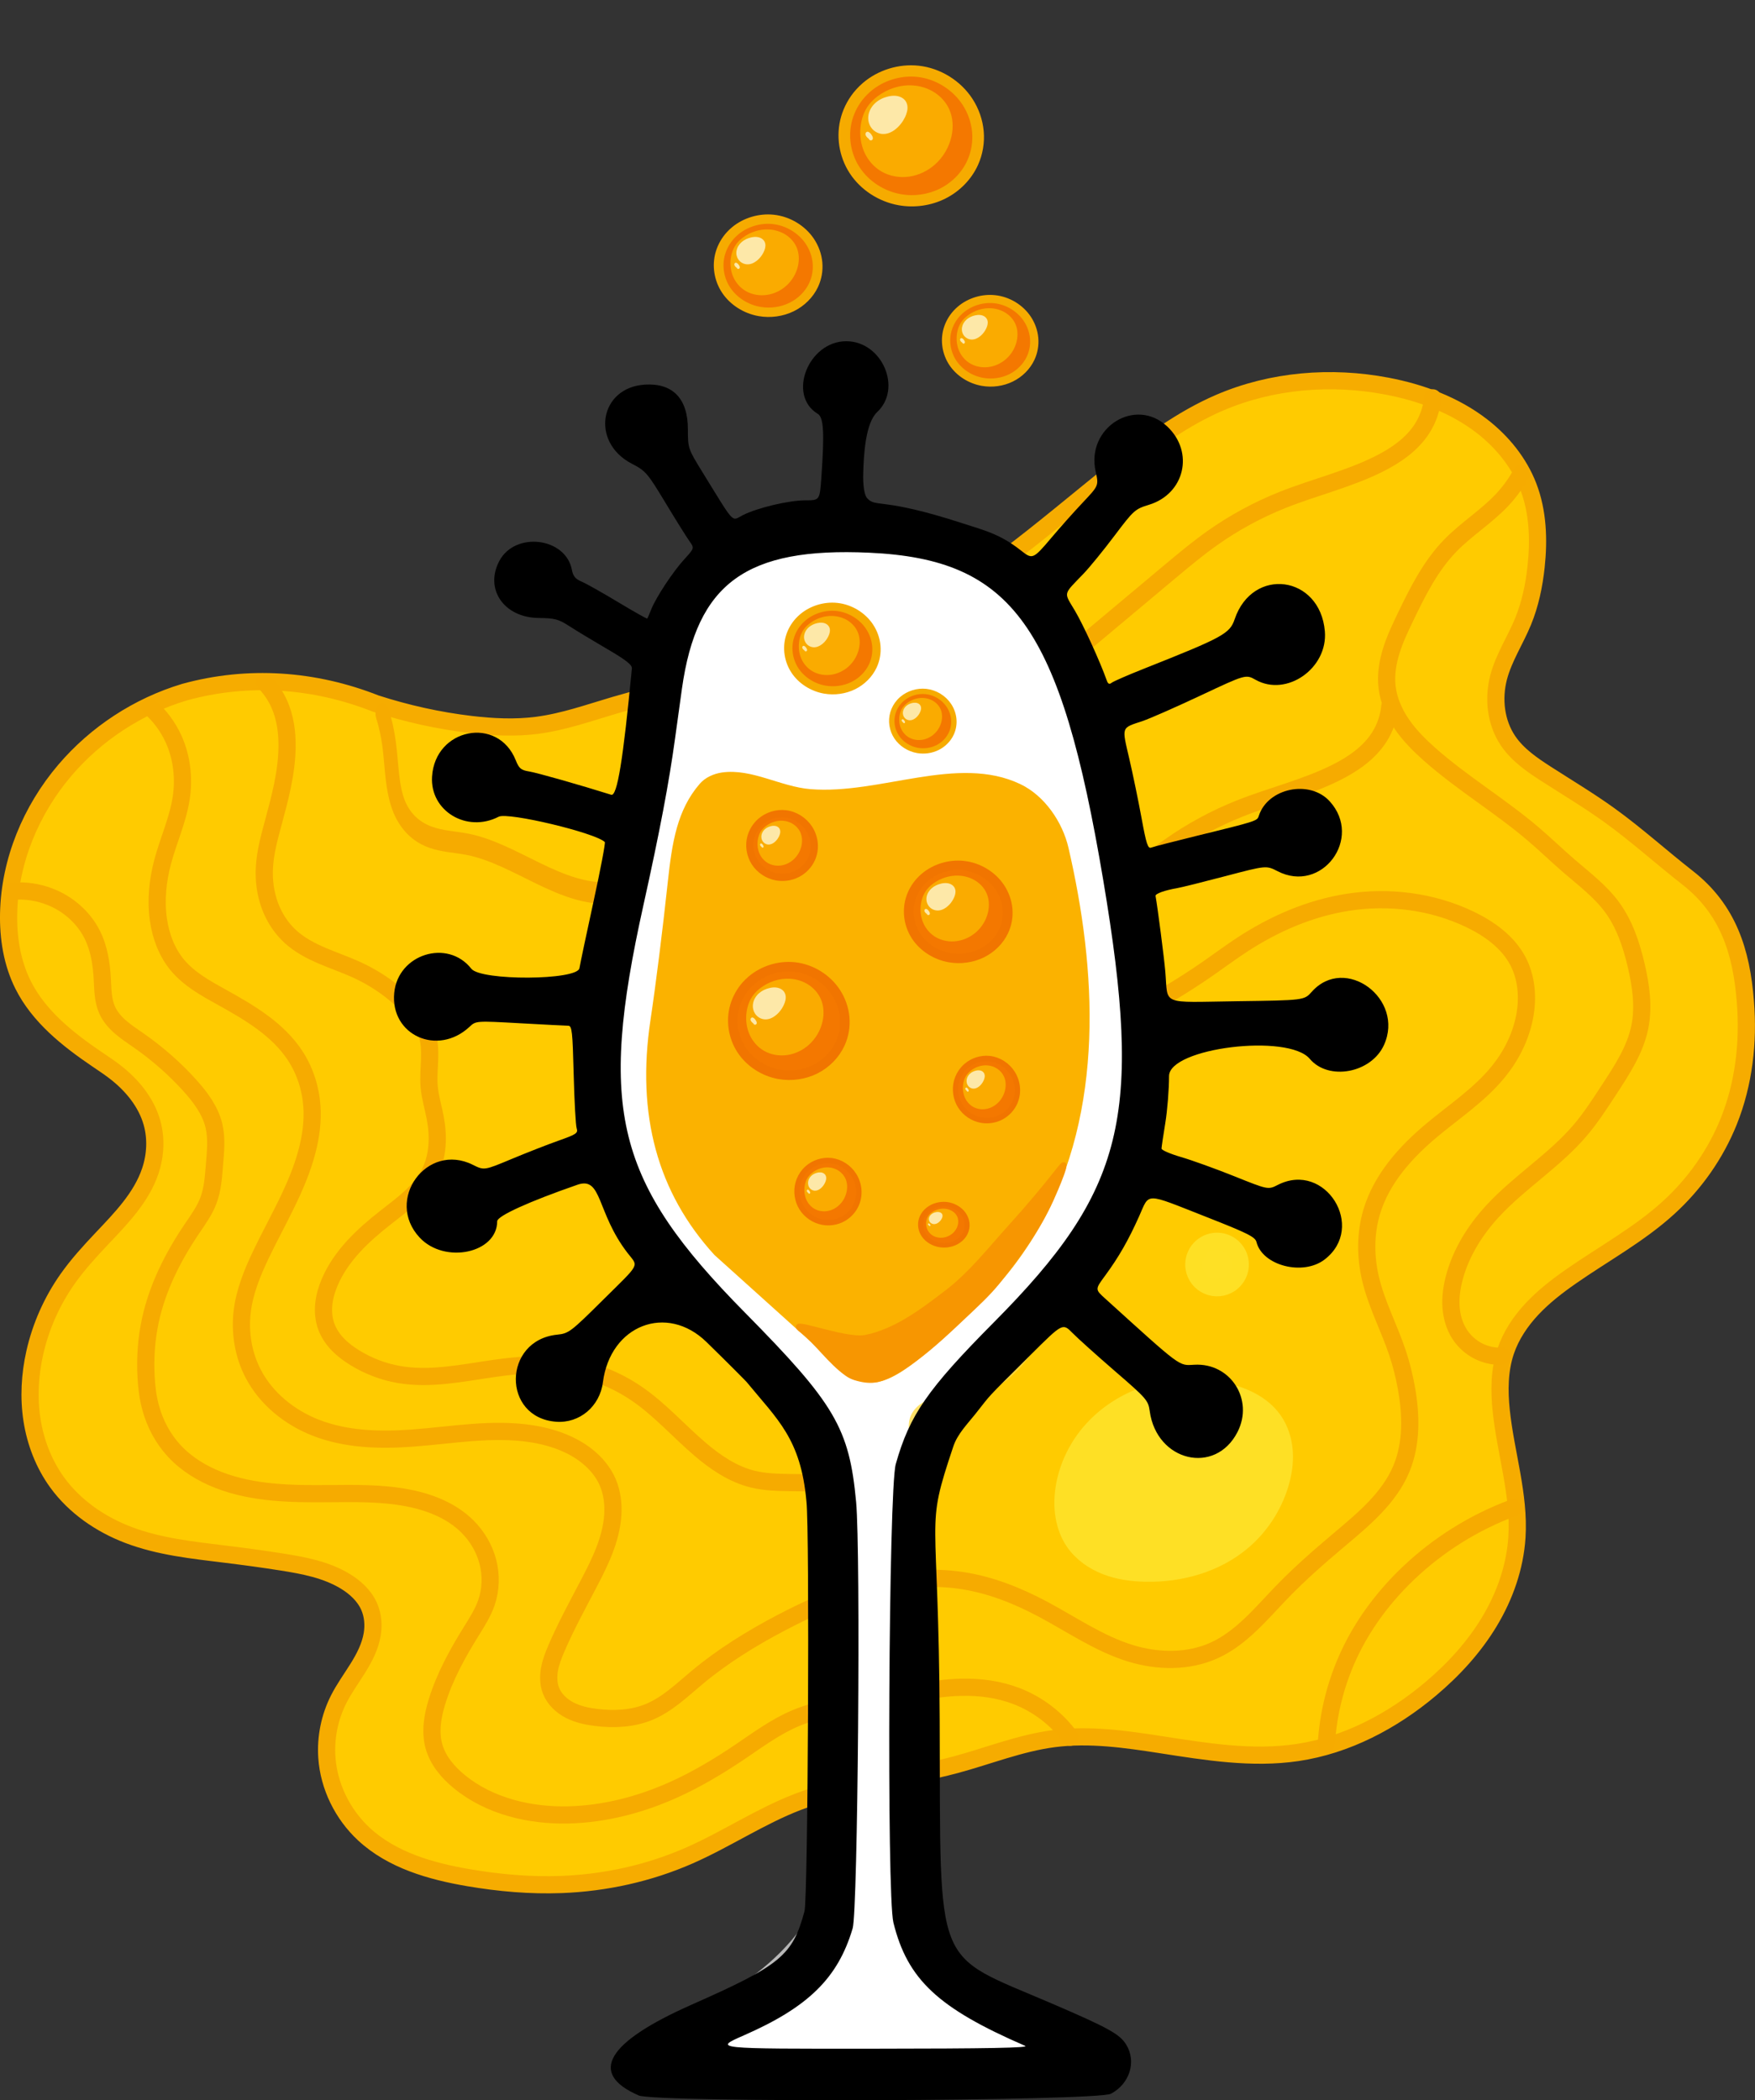 <?xml version="1.0" encoding="UTF-8" standalone="no"?>
<!-- Created with Inkscape (http://www.inkscape.org/) -->

<svg
   width="183.835mm"
   height="219.96mm"
   viewBox="0 0 183.835 219.96"
   version="1.1"
   id="svg1"
   xml:space="preserve"
   xmlns:xlink="http://www.w3.org/1999/xlink"
   xmlns="http://www.w3.org/2000/svg"
   xmlns:svg="http://www.w3.org/2000/svg"><rect x="0" y="0" width="183.835" height="219.96" fill="#333333" stroke="none"/><defs
     id="defs1"><linearGradient
       id="linearGradient1"><stop
         style="stop-color:#ffffff;stop-opacity:1;"
         offset="0"
         id="stop1" /><stop
         style="stop-color:#ffffff;stop-opacity:0;"
         offset="1"
         id="stop2" /></linearGradient><linearGradient
       xlink:href="#linearGradient1"
       id="linearGradient2"
       x1="74.757"
       y1="174.777"
       x2="132.935"
       y2="174.777"
       gradientUnits="userSpaceOnUse" /></defs><g
     id="layer8"
     style="display:inline"
     transform="translate(-66.651,-49.315)"><path
       style="display:inline;fill:#ffcb00;fill-opacity:1;stroke:#f6ac00;stroke-width:1.8;stroke-linecap:round;stroke-linejoin:round;stroke-opacity:1;paint-order:markers fill stroke"
       d="m 85.958,121.812 c -4.836,1.456 -9.235,4.331 -12.512,8.174 -3.55,4.163 -5.772,9.508 -5.891,14.978 -0.056,2.571 0.358,5.188 1.507,7.489 1.658,3.321 4.691,5.725 7.763,7.809 0.615,0.417 1.236,0.827 1.827,1.279 1.796,1.375 3.325,3.208 3.927,5.388 0.453,1.639 0.357,3.411 -0.183,5.023 -0.929,2.776 -3.057,4.952 -5.069,7.078 -1.278,1.351 -2.537,2.727 -3.607,4.247 -1.63,2.316 -2.803,4.954 -3.425,7.717 -0.519,2.306 -0.656,4.708 -0.292,7.043 0.364,2.336 1.236,4.603 2.621,6.519 1.843,2.55 4.547,4.409 7.489,5.525 3.229,1.225 6.709,1.588 10.137,2.009 1.983,0.244 3.963,0.51 5.936,0.822 2.293,0.362 4.635,0.807 6.621,2.009 1.057,0.64 2.013,1.517 2.512,2.649 0.401,0.91 0.484,1.942 0.32,2.923 -0.212,1.267 -0.817,2.434 -1.496,3.525 -0.679,1.091 -1.441,2.133 -2.021,3.279 -0.943,1.866 -1.374,3.987 -1.233,6.073 0.206,3.04 1.648,5.965 3.881,8.037 2.943,2.731 7.002,3.891 10.959,4.566 3.216,0.549 6.485,0.837 9.745,0.712 4.592,-0.176 9.16,-1.181 13.368,-3.028 3.872,-1.7 7.421,-4.097 11.366,-5.618 5.287,-2.039 11.055,-2.422 16.528,-3.892 3.441,-0.924 6.786,-2.283 10.32,-2.74 3.733,-0.482 7.514,0.062 11.233,0.639 4.72,0.732 9.522,1.52 14.247,0.822 5.171,-0.764 9.976,-3.298 13.973,-6.667 2.395,-2.019 4.543,-4.358 6.157,-7.042 1.615,-2.684 2.685,-5.723 2.884,-8.849 0.283,-4.449 -1.181,-8.809 -1.644,-13.243 -0.217,-2.08 -0.207,-4.227 0.457,-6.21 0.561,-1.677 1.572,-3.178 2.782,-4.467 1.21,-1.289 2.618,-2.376 4.068,-3.387 3.426,-2.389 7.143,-4.4 10.229,-7.215 2.737,-2.497 4.924,-5.602 6.302,-9.042 1.58,-3.944 2.08,-8.278 1.735,-12.512 -0.401,-5.283 -1.834,-9.687 -6.028,-12.969 -2.766,-2.159 -5.372,-4.525 -8.22,-6.576 -2.125,-1.53 -4.374,-2.876 -6.576,-4.292 -1.499,-0.964 -3.014,-1.998 -4.018,-3.47 -1.306,-1.914 -1.592,-4.425 -1.005,-6.667 0.54,-2.06 1.747,-3.875 2.557,-5.845 0.752,-1.829 1.158,-3.787 1.37,-5.754 0.304,-2.825 0.2,-5.751 -0.822,-8.402 -0.965,-2.502 -2.72,-4.66 -4.84,-6.302 -2.874,-2.226 -6.384,-3.52 -9.955,-4.201 -5.856,-1.116 -12.058,-0.618 -17.535,1.735 -3.977,1.709 -7.484,4.333 -10.868,7.032 -7.803,6.224 -15.332,13.077 -24.476,17.078 -8.882,3.886 -18.74,4.835 -28.038,7.58 -2.687,0.793 -5.349,1.742 -8.128,2.101 -2.301,0.297 -4.637,0.182 -6.941,-0.091 -3.379,-0.402 -6.717,-1.145 -9.955,-2.192 -6.427,-2.536 -13.352,-3.032 -20.047,-1.187 z"
       id="path4176" /><g
       id="g4185"
       transform="translate(42.105,-1.808)"><path
         style="fill:none;fill-opacity:1;stroke:#f6ab00;stroke-width:1.8;stroke-linecap:round;stroke-linejoin:round;stroke-opacity:1;paint-order:markers fill stroke"
         d="m 40.233,125.154 c 1.071,0.944 1.936,2.12 2.519,3.423 0.853,1.907 1.09,4.069 0.775,6.135 -0.349,2.285 -1.341,4.418 -1.937,6.652 -0.527,1.974 -0.741,4.048 -0.452,6.07 0.247,1.732 0.88,3.437 2.002,4.779 1.234,1.476 2.967,2.426 4.65,3.358 2.897,1.605 5.878,3.359 7.685,6.135 1.025,1.574 1.617,3.421 1.744,5.295 0.107,1.584 -0.112,3.179 -0.517,4.714 -1.01,3.837 -3.135,7.268 -4.843,10.849 -0.892,1.87 -1.682,3.821 -1.937,5.877 -0.279,2.247 0.109,4.583 1.162,6.587 1.363,2.595 3.793,4.549 6.522,5.618 3.172,1.243 6.677,1.344 10.074,1.098 4.201,-0.304 8.433,-1.112 12.593,-0.452 1.479,0.234 2.938,0.657 4.262,1.356 1.579,0.833 2.983,2.103 3.681,3.746 0.455,1.072 0.594,2.261 0.517,3.423 -0.17,2.546 -1.335,4.907 -2.519,7.168 -1.161,2.218 -2.363,4.419 -3.358,6.716 -0.31,0.716 -0.602,1.448 -0.744,2.215 -0.142,0.768 -0.127,1.58 0.163,2.305 0.356,0.889 1.105,1.583 1.957,2.02 0.852,0.437 1.806,0.639 2.757,0.757 1.868,0.23 3.815,0.14 5.554,-0.581 1.918,-0.795 3.442,-2.287 5.037,-3.616 2.67,-2.225 5.644,-4.063 8.718,-5.683 2.935,-1.547 5.986,-2.908 9.192,-3.763 3.206,-0.855 6.579,-1.195 9.859,-0.692 2.948,0.452 5.761,1.571 8.395,2.971 3.05,1.62 5.932,3.639 9.235,4.65 2.864,0.876 6.06,0.926 8.783,-0.323 2.835,-1.301 4.873,-3.826 7.039,-6.07 1.884,-1.952 3.931,-3.741 6.006,-5.489 2.545,-2.144 5.233,-4.358 6.522,-7.427 1.127,-2.682 1.044,-5.728 0.517,-8.589 -0.222,-1.202 -0.518,-2.392 -0.904,-3.552 -0.876,-2.632 -2.21,-5.113 -2.841,-7.814 -0.535,-2.29 -0.542,-4.721 0.129,-6.975 1.022,-3.429 3.521,-6.228 6.264,-8.524 2.403,-2.011 5.073,-3.76 7.039,-6.2 1.33,-1.65 2.307,-3.602 2.712,-5.683 0.385,-1.975 0.232,-4.099 -0.71,-5.877 -1.047,-1.975 -2.96,-3.354 -4.973,-4.327 -3.955,-1.911 -8.511,-2.488 -12.851,-1.808 -3.923,0.615 -7.651,2.224 -10.978,4.391 -1.231,0.802 -2.41,1.68 -3.616,2.519 -1.407,0.979 -2.851,1.905 -4.327,2.777"
         id="path4177" /><path
         style="fill:none;fill-opacity:1;stroke:#f6ab00;stroke-width:1.8;stroke-linecap:round;stroke-linejoin:round;stroke-opacity:1;paint-order:markers fill stroke"
         d="m 52.24,122.563 c 0.645,0.663 1.173,1.439 1.553,2.283 0.639,1.422 0.847,3.007 0.822,4.566 -0.043,2.7 -0.754,5.339 -1.461,7.946 -0.415,1.53 -0.832,3.074 -0.913,4.658 -0.068,1.328 0.106,2.672 0.562,3.921 0.455,1.249 1.195,2.4 2.178,3.294 0.962,0.875 2.133,1.487 3.329,1.998 1.196,0.511 2.43,0.93 3.612,1.472 2.213,1.016 4.232,2.469 5.845,4.292 0.603,0.681 1.156,1.427 1.461,2.283 0.319,0.895 0.35,1.865 0.318,2.815 -0.033,0.949 -0.126,1.901 -0.044,2.847 0.097,1.113 0.433,2.19 0.639,3.288 0.356,1.896 0.303,3.93 -0.548,5.662 -0.493,1.004 -1.235,1.869 -2.055,2.631 -0.82,0.761 -1.722,1.428 -2.603,2.118 -2.37,1.857 -4.661,3.99 -5.845,6.758 -0.314,0.733 -0.545,1.506 -0.627,2.3 -0.082,0.793 -0.011,1.609 0.262,2.358 0.26,0.712 0.697,1.351 1.225,1.895 0.527,0.544 1.143,0.997 1.789,1.392 1.397,0.855 2.953,1.452 4.566,1.735 3.321,0.583 6.708,-0.167 10.046,-0.639 2.542,-0.36 5.132,-0.559 7.672,-0.183 2.578,0.382 5.064,1.361 7.215,2.831 2.442,1.669 4.415,3.927 6.667,5.845 1.613,1.374 3.423,2.597 5.48,3.105 1.279,0.316 2.61,0.345 3.927,0.365 3.805,0.059 7.611,0.059 11.416,0"
         id="path4178" /><path
         style="fill:none;fill-opacity:1;stroke:#f6ab00;stroke-width:1.8;stroke-linecap:round;stroke-linejoin:round;stroke-opacity:1;paint-order:markers fill stroke"
         d="m 163.478,233.801 c 0.204,-3.451 1.111,-6.859 2.649,-9.955 1.478,-2.976 3.531,-5.653 5.936,-7.946 3.14,-2.992 6.894,-5.338 10.959,-6.85"
         id="path4179" /><path
         style="fill:none;fill-opacity:1;stroke:#f6ab00;stroke-width:1.8;stroke-linecap:round;stroke-linejoin:round;stroke-opacity:1;paint-order:markers fill stroke"
         d="m 174.62,92.79 c -0.108,1.132 -0.487,2.237 -1.096,3.196 -1.068,1.683 -2.783,2.855 -4.566,3.744 -3.2,1.596 -6.724,2.421 -10.046,3.744 -2.613,1.041 -5.103,2.392 -7.398,4.018 -1.521,1.078 -2.953,2.275 -4.384,3.47 -3.389,2.833 -6.775,5.669 -10.158,8.508"
         id="path4180" /><path
         style="fill:none;fill-opacity:1;stroke:#f6ab00;stroke-width:1.8;stroke-linecap:round;stroke-linejoin:round;stroke-opacity:1;paint-order:markers fill stroke"
         d="m 181.861,193.167 c -0.862,0.031 -1.731,-0.163 -2.497,-0.559 -0.766,-0.396 -1.428,-0.992 -1.901,-1.712 -0.563,-0.857 -0.854,-1.876 -0.922,-2.898 -0.068,-1.023 0.079,-2.052 0.341,-3.043 0.691,-2.618 2.17,-4.983 4.004,-6.975 2.821,-3.062 6.469,-5.292 9.17,-8.46 1.132,-1.328 2.08,-2.801 3.035,-4.262 1.347,-2.06 2.744,-4.174 3.229,-6.587 0.429,-2.131 0.11,-4.342 -0.387,-6.458 -0.505,-2.147 -1.215,-4.291 -2.519,-6.07 -1.236,-1.687 -2.938,-2.96 -4.521,-4.327 -1.246,-1.076 -2.43,-2.223 -3.681,-3.294 -3.489,-2.985 -7.476,-5.351 -10.914,-8.395 -1.064,-0.942 -2.078,-1.954 -2.886,-3.122 -0.808,-1.169 -1.405,-2.506 -1.57,-3.917 -0.149,-1.278 0.059,-2.578 0.442,-3.807 0.383,-1.229 0.937,-2.396 1.495,-3.555 1.273,-2.643 2.611,-5.317 4.65,-7.427 1.697,-1.756 3.821,-3.06 5.489,-4.843 0.781,-0.836 1.456,-1.771 2.002,-2.777"
         id="path4181" /><path
         style="display:inline;fill:none;fill-opacity:1;stroke:#f6ab00;stroke-width:1.8;stroke-linecap:round;stroke-linejoin:round;stroke-opacity:1;paint-order:markers fill stroke"
         d="m 25.828,144.471 c 2.096,-0.189 4.254,0.417 5.945,1.671 1.028,0.762 1.886,1.759 2.454,2.906 0.7,1.414 0.947,3.01 1.033,4.585 0.061,1.117 0.055,2.275 0.517,3.294 0.318,0.703 0.843,1.295 1.428,1.798 0.585,0.503 1.234,0.924 1.866,1.367 1.954,1.367 3.763,2.943 5.36,4.714 1.104,1.225 2.133,2.594 2.519,4.198 0.319,1.325 0.176,2.71 0.065,4.068 -0.106,1.288 -0.186,2.602 -0.646,3.81 -0.409,1.076 -1.1,2.017 -1.744,2.971 -1.969,2.916 -3.584,6.119 -4.327,9.558 -0.416,1.926 -0.555,3.909 -0.452,5.877 0.056,1.066 0.182,2.132 0.452,3.164 0.45,1.723 1.306,3.346 2.519,4.65 1.272,1.367 2.909,2.36 4.65,3.035 3.582,1.389 7.524,1.453 11.366,1.421 2.829,-0.024 5.683,-0.088 8.46,0.452 2.282,0.444 4.547,1.335 6.2,2.971 1.031,1.021 1.796,2.315 2.159,3.72 0.363,1.405 0.319,2.917 -0.157,4.288 -0.377,1.085 -1.009,2.059 -1.614,3.035 -1.43,2.305 -2.751,4.705 -3.552,7.297 -0.472,1.526 -0.756,3.177 -0.323,4.714 0.416,1.478 1.46,2.708 2.648,3.681 3.164,2.593 7.406,3.594 11.495,3.487 3.74,-0.098 7.432,-1.059 10.849,-2.583 2.468,-1.101 4.799,-2.492 7.039,-4.004 1.901,-1.283 3.761,-2.666 5.877,-3.552 2.651,-1.11 5.563,-1.381 8.395,-1.873 2.985,-0.518 5.947,-1.295 8.976,-1.356 1.93,-0.039 3.878,0.22 5.683,0.904 2.258,0.855 4.258,2.378 5.683,4.327"
         id="path4182" /><path
         style="display:inline;fill:none;fill-opacity:1;stroke:#f6ab00;stroke-width:2.266;stroke-linecap:round;stroke-linejoin:round;stroke-opacity:1;paint-order:markers fill stroke"
         d="m 174.62,92.79 c -0.493,1.016 -0.862,2.092 -1.096,3.196 -0.241,1.134 -0.339,2.294 -0.542,3.436 -0.203,1.142 -0.521,2.285 -1.154,3.257 -0.559,0.859 -1.35,1.555 -2.234,2.074 -0.884,0.518 -1.862,0.864 -2.86,1.099 -1.996,0.469 -4.065,0.5 -6.1,0.756 -4.037,0.509 -7.9,1.903 -11.785,3.111 -3.886,1.208 -7.909,2.247 -11.971,2.013 -0.504,-0.029 -1.011,-0.078 -1.514,-0.031 -1.114,0.104 -2.173,0.702 -2.838,1.601 -0.665,0.9 -0.926,2.087 -0.699,3.183 0.227,1.096 0.938,2.082 1.905,2.643 0.968,0.562 2.177,0.69 3.241,0.343"
         id="path4180-7"
         transform="matrix(-0.636,0,0,0.991,175.662,33.897)" /><path
         style="display:inline;fill:none;fill-opacity:1;stroke:#f6ab00;stroke-width:1.8;stroke-linecap:round;stroke-linejoin:round;stroke-opacity:1;paint-order:markers fill stroke"
         d="m 174.62,92.79 c -0.108,1.132 -0.487,2.237 -1.096,3.196 -1.068,1.683 -2.783,2.855 -4.566,3.744 -3.2,1.596 -6.724,2.421 -10.046,3.744 -2.613,1.041 -5.103,2.392 -7.398,4.018 -1.521,1.078 -2.953,2.275 -4.384,3.47 -3.389,2.833 -6.775,5.669 -10.158,8.508"
         id="path4180-4"
         transform="translate(-4.49,32.32)" /></g><g
       id="g4186"
       style="display:inline"
       transform="translate(42.105,-1.808)"><path
         style="display:inline;fill:#fee025;fill-opacity:1;stroke:#fee025;stroke-width:1.8;stroke-linecap:round;stroke-linejoin:round;stroke-opacity:1;paint-order:markers fill stroke"
         d="m 136.003,207.04 c 0.322,-2.131 1.265,-4.158 2.648,-5.812 1.657,-1.983 3.935,-3.422 6.411,-4.16 2.477,-0.739 5.143,-0.786 7.667,-0.231 1.008,0.222 2.001,0.54 2.908,1.031 0.908,0.491 1.73,1.16 2.322,2.005 0.675,0.963 1.03,2.13 1.108,3.303 0.078,1.173 -0.114,2.354 -0.462,3.477 -0.713,2.301 -2.095,4.391 -3.939,5.941 -2.764,2.323 -6.465,3.36 -10.074,3.294 -1.428,-0.026 -2.867,-0.219 -4.199,-0.736 -1.331,-0.517 -2.554,-1.376 -3.357,-2.557 -1.084,-1.594 -1.321,-3.648 -1.033,-5.554 z"
         id="path4183" /><path
         style="display:inline;fill:#fee025;fill-opacity:1;stroke:#fee024;stroke-width:1.8;stroke-linecap:round;stroke-linejoin:round;stroke-opacity:1;paint-order:markers fill stroke"
         d="m 158.186,174.944 c -0.647,0.081 -1.256,0.436 -1.647,0.958 -0.391,0.523 -0.558,1.207 -0.452,1.851 0.066,0.402 0.235,0.787 0.486,1.108 0.251,0.321 0.585,0.577 0.959,0.737 0.375,0.16 0.79,0.224 1.196,0.184 0.406,-0.04 0.8,-0.184 1.137,-0.414 0.446,-0.306 0.785,-0.764 0.947,-1.28 0.162,-0.516 0.145,-1.086 -0.047,-1.592 -0.192,-0.506 -0.558,-0.943 -1.021,-1.222 -0.463,-0.279 -1.022,-0.397 -1.558,-0.329 z"
         id="path4185"
         transform="translate(-6.458,6.2)" /></g></g><path
     style="display:inline;opacity:1;fill:#ffffff;fill-opacity:1;stroke:url(#linearGradient2);stroke-width:1;stroke-linecap:round;stroke-linejoin:round;stroke-dasharray:none;paint-order:markers fill stroke"
     d="m 95.712,93.703 c -2.519,-0.045 -5.042,0.668 -7.184,1.993 -2.143,1.326 -3.901,3.256 -5.054,5.496 -2.031,3.944 -2.128,8.553 -2.557,12.969 -0.807,8.302 -2.928,16.416 -4.201,24.659 -0.728,4.712 -1.179,9.498 -0.775,14.248 0.404,4.751 1.696,9.487 4.246,13.515 2.202,3.478 5.255,6.317 8.22,9.172 2.965,2.855 5.922,5.825 7.853,9.459 1.534,2.886 2.367,6.095 2.923,9.316 0.65,3.767 0.938,7.585 1.406,11.378 0.709,5.748 1.835,11.463 1.966,17.253 0.131,5.79 -0.811,11.781 -3.92,16.667 -0.885,1.391 -1.935,2.675 -3.105,3.836 -1.542,1.529 -3.29,2.84 -5.114,4.018 -0.667,0.431 -1.345,0.844 -2.009,1.279 -0.799,0.523 -1.589,1.086 -2.192,1.827 -0.311,0.383 -0.571,0.812 -0.731,1.279 -0.169,0.493 -0.225,1.028 -0.137,1.542 0.088,0.514 0.323,1.006 0.685,1.38 0.359,0.371 0.833,0.62 1.332,0.748 0.5,0.129 1.024,0.141 1.537,0.081 1.025,-0.12 1.992,-0.519 2.976,-0.829 5.553,-1.753 11.538,-0.679 17.352,-0.365 4.015,0.217 8.046,0.062 12.055,0.365 1.029,0.078 2.085,0.183 3.078,-0.101 0.496,-0.142 0.97,-0.384 1.342,-0.742 0.372,-0.358 0.637,-0.836 0.695,-1.349 0.061,-0.548 -0.118,-1.109 -0.439,-1.556 -0.322,-0.448 -0.778,-0.788 -1.275,-1.026 -0.995,-0.476 -2.125,-0.55 -3.217,-0.705 -4.013,-0.568 -7.958,-2.436 -10.411,-5.662 -1.228,-1.615 -2.049,-3.515 -2.557,-5.48 -0.95,-3.67 -0.829,-7.529 -0.503,-11.306 0.326,-3.777 0.85,-7.556 0.686,-11.343 -0.231,-5.32 -1.817,-10.593 -1.279,-15.891 0.12,-1.179 0.346,-2.35 0.731,-3.47 0.269,-0.782 0.614,-1.536 0.881,-2.318 0.267,-0.782 0.456,-1.606 0.398,-2.431 -0.053,-0.743 -0.303,-1.456 -0.484,-2.179 -0.181,-0.723 -0.291,-1.495 -0.064,-2.205 0.191,-0.598 0.613,-1.107 1.126,-1.469 0.513,-0.363 1.112,-0.588 1.724,-0.731 1.223,-0.285 2.503,-0.252 3.726,-0.54 2.312,-0.544 4.232,-2.2 5.619,-4.127 1.388,-1.927 2.321,-4.135 3.331,-6.285 2.501,-5.327 5.564,-10.494 6.758,-16.256 1.442,-6.96 0.036,-14.144 -0.913,-21.188 -0.957,-7.101 -1.456,-14.312 -3.47,-21.188 -1.697,-5.793 -4.482,-11.301 -8.402,-15.891 -1.445,-1.692 -3.086,-3.288 -5.114,-4.201 -1.909,-0.859 -4.048,-1.06 -6.142,-1.072 -2.094,-0.012 -4.192,0.153 -6.279,-0.024 -1.709,-0.144 -3.399,-0.517 -5.114,-0.548 z"
     id="path3"
     transform="translate(-13.548,-38.723)" /><g
     id="layer2"
     style="display:inline"
     transform="translate(-11.904,-37.718)"><path
       d="m 86.748,169.163 c -5.972,-6.53 -8.198,-14.692 -6.709,-24.6 0.562,-3.741 1.264,-9.341 1.821,-14.515 0.442,-4.107 0.972,-7.511 3.354,-10.254 0.563,-0.649 1.463,-1.051 2.328,-1.172 3.108,-0.435 6.118,1.491 9.248,1.746 7.306,0.595 15.409,-3.661 21.99,-0.527 2.551,1.215 4.422,3.977 5.045,6.667 0.734,3.172 1.34,6.469 1.731,9.817 1.574,13.482 -0.333,27.811 -11.362,38.312 -8.285,7.888 -10.3,8.947 -13.493,7.09 z"
       style="display:inline;fill:#fbb200;fill-opacity:1;stroke-width:1"
       id="path1-6" /></g><g
     id="g21"
     style="display:inline;stroke-width:1.06"
     transform="translate(-11.572,27.749)"><g
       id="g14-47"
       style="display:inline;stroke-width:1.247;stroke-dasharray:none"
       transform="matrix(0.442,0,0,0.456,68.204,80.055)"><path
         style="display:inline;fill:#f47800;fill-opacity:1;stroke:#f17500;stroke-width:1.247;stroke-linecap:round;stroke-linejoin:round;stroke-dasharray:none;stroke-opacity:1;paint-order:markers fill stroke"
         d="m 100.088,9.148 c -0.705,0.793 -1.226,1.739 -1.514,2.748 -0.546,1.912 -0.218,4.042 0.874,5.72 1.092,1.678 2.93,2.88 4.941,3.24 1.599,0.286 3.294,0.047 4.737,-0.68 1.443,-0.727 2.621,-1.939 3.274,-3.382 0.483,-1.068 0.68,-2.255 0.578,-3.417 -0.101,-1.162 -0.499,-2.298 -1.138,-3.286 -1.183,-1.829 -3.232,-3.124 -5.444,-3.362 -2.013,-0.217 -4.102,0.444 -5.619,1.745 -0.245,0.21 -0.475,0.436 -0.69,0.676 z"
         id="path12-0" /><path
         style="display:inline;fill:#faab00;fill-opacity:1;stroke:none;stroke-width:1.247;stroke-linecap:round;stroke-linejoin:round;stroke-dasharray:none;stroke-opacity:1;paint-order:markers fill stroke"
         d="m 101.046,10.364 c -0.56,0.715 -0.859,1.601 -0.95,2.494 -0.097,0.942 0.032,1.912 0.421,2.78 0.389,0.869 1.044,1.631 1.882,2.117 0.905,0.524 2.003,0.71 3.046,0.56 1.042,-0.15 2.025,-0.629 2.805,-1.317 0.931,-0.821 1.574,-1.937 1.833,-3.131 0.212,-0.976 0.166,-2.019 -0.239,-2.936 -0.336,-0.761 -0.914,-1.417 -1.625,-1.876 -0.711,-0.459 -1.551,-0.722 -2.403,-0.776 -1.384,-0.087 -2.781,0.383 -3.871,1.215 -0.333,0.254 -0.641,0.542 -0.897,0.869 z"
         id="path13-7" /><path
         id="path14-5"
         style="display:inline;fill:#fde8a8;fill-opacity:1;stroke:none;stroke-width:1.247;stroke-linecap:round;stroke-linejoin:round;stroke-dasharray:none;stroke-opacity:1;paint-order:markers fill stroke"
         d="m 100.995,12.336 c -0.069,-0.272 -0.074,-0.558 -0.022,-0.834 0.095,-0.502 0.378,-0.964 0.766,-1.309 0.388,-0.345 0.876,-0.577 1.387,-0.698 0.282,-0.066 0.574,-0.1 0.862,-0.068 0.288,0.031 0.572,0.13 0.797,0.306 0.143,0.112 0.261,0.255 0.34,0.416 0.097,0.199 0.134,0.422 0.126,0.642 -0.008,0.22 -0.06,0.437 -0.133,0.645 -0.091,0.261 -0.216,0.51 -0.364,0.744 -0.221,0.349 -0.496,0.666 -0.823,0.924 -0.201,0.159 -0.423,0.296 -0.664,0.39 -0.241,0.094 -0.502,0.144 -0.761,0.128 -0.358,-0.021 -0.705,-0.169 -0.971,-0.402 -0.267,-0.233 -0.453,-0.548 -0.539,-0.885 z m 0.019,1.831 c -0.057,-0.042 -0.11,-0.088 -0.161,-0.137 -0.074,-0.071 -0.143,-0.15 -0.182,-0.244 -0.019,-0.047 -0.031,-0.097 -0.03,-0.148 1.7e-4,-0.051 0.013,-0.101 0.038,-0.146 0.021,-0.036 0.05,-0.067 0.086,-0.088 0.036,-0.021 0.079,-0.032 0.12,-0.029 0.04,0.003 0.077,0.019 0.112,0.037 0.097,0.052 0.178,0.129 0.245,0.215 0.039,0.05 0.074,0.104 0.107,0.158 0.043,0.073 0.081,0.149 0.097,0.232 0.007,0.038 0.009,0.077 0.003,0.115 -0.006,0.038 -0.02,0.075 -0.043,0.106 -0.024,0.033 -0.058,0.059 -0.097,0.074 -0.039,0.015 -0.082,0.019 -0.123,0.012 -0.041,-0.007 -0.08,-0.027 -0.11,-0.054 -0.03,-0.028 -0.052,-0.064 -0.062,-0.103 z" /></g><g
       id="g14"
       style="display:inline;stroke-width:1.526"
       transform="matrix(0.706,0,0,0.683,37.351,58.307)"><path
         style="display:inline;fill:#f47800;fill-opacity:1;stroke:#f17500;stroke-width:1.44;stroke-linecap:round;stroke-linejoin:round;stroke-dasharray:none;stroke-opacity:1;paint-order:markers fill stroke"
         d="m 100.088,9.148 c -0.705,0.793 -1.226,1.739 -1.514,2.748 -0.546,1.912 -0.218,4.042 0.874,5.72 1.092,1.678 2.93,2.88 4.941,3.24 1.599,0.286 3.294,0.047 4.737,-0.68 1.443,-0.727 2.621,-1.939 3.274,-3.382 0.483,-1.068 0.68,-2.255 0.578,-3.417 -0.101,-1.162 -0.499,-2.298 -1.138,-3.286 -1.183,-1.829 -3.232,-3.124 -5.444,-3.362 -2.013,-0.217 -4.102,0.444 -5.619,1.745 -0.245,0.21 -0.475,0.436 -0.69,0.676 z"
         id="path12" /><path
         style="display:inline;fill:#faab00;fill-opacity:1;stroke:none;stroke-width:2.592;stroke-linecap:round;stroke-linejoin:round;stroke-opacity:1;paint-order:markers fill stroke"
         d="m 101.046,10.364 c -0.56,0.715 -0.859,1.601 -0.95,2.494 -0.097,0.942 0.032,1.912 0.421,2.78 0.389,0.869 1.044,1.631 1.882,2.117 0.905,0.524 2.003,0.71 3.046,0.56 1.042,-0.15 2.025,-0.629 2.805,-1.317 0.931,-0.821 1.574,-1.937 1.833,-3.131 0.212,-0.976 0.166,-2.019 -0.239,-2.936 -0.336,-0.761 -0.914,-1.417 -1.625,-1.876 -0.711,-0.459 -1.551,-0.722 -2.403,-0.776 -1.384,-0.087 -2.781,0.383 -3.871,1.215 -0.333,0.254 -0.641,0.542 -0.897,0.869 z"
         id="path13" /><path
         id="path14"
         style="display:inline;fill:#fde8a8;fill-opacity:1;stroke:none;stroke-width:2.592;stroke-linecap:round;stroke-linejoin:round;stroke-dasharray:none;stroke-opacity:1;paint-order:markers fill stroke"
         d="m 100.995,12.336 c -0.069,-0.272 -0.074,-0.558 -0.022,-0.834 0.095,-0.502 0.378,-0.964 0.766,-1.309 0.388,-0.345 0.876,-0.577 1.387,-0.698 0.282,-0.066 0.574,-0.1 0.862,-0.068 0.288,0.031 0.572,0.13 0.797,0.306 0.143,0.112 0.261,0.255 0.34,0.416 0.097,0.199 0.134,0.422 0.126,0.642 -0.008,0.22 -0.06,0.437 -0.133,0.645 -0.091,0.261 -0.216,0.51 -0.364,0.744 -0.221,0.349 -0.496,0.666 -0.823,0.924 -0.201,0.159 -0.423,0.296 -0.664,0.39 -0.241,0.094 -0.502,0.144 -0.761,0.128 -0.358,-0.021 -0.705,-0.169 -0.971,-0.402 -0.267,-0.233 -0.453,-0.548 -0.539,-0.885 z m 0.019,1.831 c -0.057,-0.042 -0.11,-0.088 -0.161,-0.137 -0.074,-0.071 -0.143,-0.15 -0.182,-0.244 -0.019,-0.047 -0.031,-0.097 -0.03,-0.148 1.7e-4,-0.051 0.013,-0.101 0.038,-0.146 0.021,-0.036 0.05,-0.067 0.086,-0.088 0.036,-0.021 0.079,-0.032 0.12,-0.029 0.04,0.003 0.077,0.019 0.112,0.037 0.097,0.052 0.178,0.129 0.245,0.215 0.039,0.05 0.074,0.104 0.107,0.158 0.043,0.073 0.081,0.149 0.097,0.232 0.007,0.038 0.009,0.077 0.003,0.115 -0.006,0.038 -0.02,0.075 -0.043,0.106 -0.024,0.033 -0.058,0.059 -0.097,0.074 -0.039,0.015 -0.082,0.019 -0.123,0.012 -0.041,-0.007 -0.08,-0.027 -0.11,-0.054 -0.03,-0.028 -0.052,-0.064 -0.062,-0.103 z" /></g><g
       id="g14-0"
       style="display:inline;stroke-width:1.578;stroke-dasharray:none"
       transform="matrix(0.332,0,0,0.302,75.359,96.341)"><path
         style="display:inline;fill:#f47800;fill-opacity:1;stroke:#f17500;stroke-width:1.578;stroke-linecap:round;stroke-linejoin:round;stroke-dasharray:none;stroke-opacity:1;paint-order:markers fill stroke"
         d="m 100.088,9.148 c -0.705,0.793 -1.226,1.739 -1.514,2.748 -0.546,1.912 -0.218,4.042 0.874,5.72 1.092,1.678 2.93,2.88 4.941,3.24 1.599,0.286 3.294,0.047 4.737,-0.68 1.443,-0.727 2.621,-1.939 3.274,-3.382 0.483,-1.068 0.68,-2.255 0.578,-3.417 -0.101,-1.162 -0.499,-2.298 -1.138,-3.286 -1.183,-1.829 -3.232,-3.124 -5.444,-3.362 -2.013,-0.217 -4.102,0.444 -5.619,1.745 -0.245,0.21 -0.475,0.436 -0.69,0.676 z"
         id="path12-07" /><path
         style="display:inline;fill:#faab00;fill-opacity:1;stroke:none;stroke-width:1.578;stroke-linecap:round;stroke-linejoin:round;stroke-dasharray:none;stroke-opacity:1;paint-order:markers fill stroke"
         d="m 101.046,10.364 c -0.56,0.715 -0.859,1.601 -0.95,2.494 -0.097,0.942 0.032,1.912 0.421,2.78 0.389,0.869 1.044,1.631 1.882,2.117 0.905,0.524 2.003,0.71 3.046,0.56 1.042,-0.15 2.025,-0.629 2.805,-1.317 0.931,-0.821 1.574,-1.937 1.833,-3.131 0.212,-0.976 0.166,-2.019 -0.239,-2.936 -0.336,-0.761 -0.914,-1.417 -1.625,-1.876 -0.711,-0.459 -1.551,-0.722 -2.403,-0.776 -1.384,-0.087 -2.781,0.383 -3.871,1.215 -0.333,0.254 -0.641,0.542 -0.897,0.869 z"
         id="path13-44" /><path
         id="path14-2"
         style="display:inline;fill:#fde8a8;fill-opacity:1;stroke:none;stroke-width:1.578;stroke-linecap:round;stroke-linejoin:round;stroke-dasharray:none;stroke-opacity:1;paint-order:markers fill stroke"
         d="m 100.995,12.336 c -0.069,-0.272 -0.074,-0.558 -0.022,-0.834 0.095,-0.502 0.378,-0.964 0.766,-1.309 0.388,-0.345 0.876,-0.577 1.387,-0.698 0.282,-0.066 0.574,-0.1 0.862,-0.068 0.288,0.031 0.572,0.13 0.797,0.306 0.143,0.112 0.261,0.255 0.34,0.416 0.097,0.199 0.134,0.422 0.126,0.642 -0.008,0.22 -0.06,0.437 -0.133,0.645 -0.091,0.261 -0.216,0.51 -0.364,0.744 -0.221,0.349 -0.496,0.666 -0.823,0.924 -0.201,0.159 -0.423,0.296 -0.664,0.39 -0.241,0.094 -0.502,0.144 -0.761,0.128 -0.358,-0.021 -0.705,-0.169 -0.971,-0.402 -0.267,-0.233 -0.453,-0.548 -0.539,-0.885 z m 0.019,1.831 c -0.057,-0.042 -0.11,-0.088 -0.161,-0.137 -0.074,-0.071 -0.143,-0.15 -0.182,-0.244 -0.019,-0.047 -0.031,-0.097 -0.03,-0.148 1.7e-4,-0.051 0.013,-0.101 0.038,-0.146 0.021,-0.036 0.05,-0.067 0.086,-0.088 0.036,-0.021 0.079,-0.032 0.12,-0.029 0.04,0.003 0.077,0.019 0.112,0.037 0.097,0.052 0.178,0.129 0.245,0.215 0.039,0.05 0.074,0.104 0.107,0.158 0.043,0.073 0.081,0.149 0.097,0.232 0.007,0.038 0.009,0.077 0.003,0.115 -0.006,0.038 -0.02,0.075 -0.043,0.106 -0.024,0.033 -0.058,0.059 -0.097,0.074 -0.039,0.015 -0.082,0.019 -0.123,0.012 -0.041,-0.007 -0.08,-0.027 -0.11,-0.054 -0.03,-0.028 -0.052,-0.064 -0.062,-0.103 z" /></g><g
       id="g14-47-6"
       style="display:inline;stroke-width:1.247;stroke-dasharray:none"
       transform="matrix(0.442,0,0,0.456,51.597,90.743)"><path
         style="display:inline;fill:#f47800;fill-opacity:1;stroke:#f17500;stroke-width:1.247;stroke-linecap:round;stroke-linejoin:round;stroke-dasharray:none;stroke-opacity:1;paint-order:markers fill stroke"
         d="m 100.088,9.148 c -0.705,0.793 -1.226,1.739 -1.514,2.748 -0.546,1.912 -0.218,4.042 0.874,5.72 1.092,1.678 2.93,2.88 4.941,3.24 1.599,0.286 3.294,0.047 4.737,-0.68 1.443,-0.727 2.621,-1.939 3.274,-3.382 0.483,-1.068 0.68,-2.255 0.578,-3.417 -0.101,-1.162 -0.499,-2.298 -1.138,-3.286 -1.183,-1.829 -3.232,-3.124 -5.444,-3.362 -2.013,-0.217 -4.102,0.444 -5.619,1.745 -0.245,0.21 -0.475,0.436 -0.69,0.676 z"
         id="path12-0-5" /><path
         style="display:inline;fill:#faab00;fill-opacity:1;stroke:none;stroke-width:1.247;stroke-linecap:round;stroke-linejoin:round;stroke-dasharray:none;stroke-opacity:1;paint-order:markers fill stroke"
         d="m 101.046,10.364 c -0.56,0.715 -0.859,1.601 -0.95,2.494 -0.097,0.942 0.032,1.912 0.421,2.78 0.389,0.869 1.044,1.631 1.882,2.117 0.905,0.524 2.003,0.71 3.046,0.56 1.042,-0.15 2.025,-0.629 2.805,-1.317 0.931,-0.821 1.574,-1.937 1.833,-3.131 0.212,-0.976 0.166,-2.019 -0.239,-2.936 -0.336,-0.761 -0.914,-1.417 -1.625,-1.876 -0.711,-0.459 -1.551,-0.722 -2.403,-0.776 -1.384,-0.087 -2.781,0.383 -3.871,1.215 -0.333,0.254 -0.641,0.542 -0.897,0.869 z"
         id="path13-7-8" /><path
         id="path14-5-5"
         style="display:inline;fill:#fde8a8;fill-opacity:1;stroke:none;stroke-width:1.247;stroke-linecap:round;stroke-linejoin:round;stroke-dasharray:none;stroke-opacity:1;paint-order:markers fill stroke"
         d="m 100.995,12.336 c -0.069,-0.272 -0.074,-0.558 -0.022,-0.834 0.095,-0.502 0.378,-0.964 0.766,-1.309 0.388,-0.345 0.876,-0.577 1.387,-0.698 0.282,-0.066 0.574,-0.1 0.862,-0.068 0.288,0.031 0.572,0.13 0.797,0.306 0.143,0.112 0.261,0.255 0.34,0.416 0.097,0.199 0.134,0.422 0.126,0.642 -0.008,0.22 -0.06,0.437 -0.133,0.645 -0.091,0.261 -0.216,0.51 -0.364,0.744 -0.221,0.349 -0.496,0.666 -0.823,0.924 -0.201,0.159 -0.423,0.296 -0.664,0.39 -0.241,0.094 -0.502,0.144 -0.761,0.128 -0.358,-0.021 -0.705,-0.169 -0.971,-0.402 -0.267,-0.233 -0.453,-0.548 -0.539,-0.885 z m 0.019,1.831 c -0.057,-0.042 -0.11,-0.088 -0.161,-0.137 -0.074,-0.071 -0.143,-0.15 -0.182,-0.244 -0.019,-0.047 -0.031,-0.097 -0.03,-0.148 1.7e-4,-0.051 0.013,-0.101 0.038,-0.146 0.021,-0.036 0.05,-0.067 0.086,-0.088 0.036,-0.021 0.079,-0.032 0.12,-0.029 0.04,0.003 0.077,0.019 0.112,0.037 0.097,0.052 0.178,0.129 0.245,0.215 0.039,0.05 0.074,0.104 0.107,0.158 0.043,0.073 0.081,0.149 0.097,0.232 0.007,0.038 0.009,0.077 0.003,0.115 -0.006,0.038 -0.02,0.075 -0.043,0.106 -0.024,0.033 -0.058,0.059 -0.097,0.074 -0.039,0.015 -0.082,0.019 -0.123,0.012 -0.041,-0.007 -0.08,-0.027 -0.11,-0.054 -0.03,-0.028 -0.052,-0.064 -0.062,-0.103 z" /></g><g
       id="g14-8"
       style="display:inline;stroke-width:1.33"
       transform="matrix(0.799,0,0,0.796,9.781,68.17)"><path
         style="display:inline;fill:#f47800;fill-opacity:1;stroke:#f17500;stroke-width:1.254;stroke-linecap:round;stroke-linejoin:round;stroke-dasharray:none;stroke-opacity:1;paint-order:markers fill stroke"
         d="m 100.088,9.148 c -0.705,0.793 -1.226,1.739 -1.514,2.748 -0.546,1.912 -0.218,4.042 0.874,5.72 1.092,1.678 2.93,2.88 4.941,3.24 1.599,0.286 3.294,0.047 4.737,-0.68 1.443,-0.727 2.621,-1.939 3.274,-3.382 0.483,-1.068 0.68,-2.255 0.578,-3.417 -0.101,-1.162 -0.499,-2.298 -1.138,-3.286 -1.183,-1.829 -3.232,-3.124 -5.444,-3.362 -2.013,-0.217 -4.102,0.444 -5.619,1.745 -0.245,0.21 -0.475,0.436 -0.69,0.676 z"
         id="path12-4" /><path
         style="display:inline;fill:#faab00;fill-opacity:1;stroke:none;stroke-width:2.258;stroke-linecap:round;stroke-linejoin:round;stroke-opacity:1;paint-order:markers fill stroke"
         d="m 101.046,10.364 c -0.56,0.715 -0.859,1.601 -0.95,2.494 -0.097,0.942 0.032,1.912 0.421,2.78 0.389,0.869 1.044,1.631 1.882,2.117 0.905,0.524 2.003,0.71 3.046,0.56 1.042,-0.15 2.025,-0.629 2.805,-1.317 0.931,-0.821 1.574,-1.937 1.833,-3.131 0.212,-0.976 0.166,-2.019 -0.239,-2.936 -0.336,-0.761 -0.914,-1.417 -1.625,-1.876 -0.711,-0.459 -1.551,-0.722 -2.403,-0.776 -1.384,-0.087 -2.781,0.383 -3.871,1.215 -0.333,0.254 -0.641,0.542 -0.897,0.869 z"
         id="path13-49" /><path
         id="path14-3"
         style="display:inline;fill:#fde8a8;fill-opacity:1;stroke:none;stroke-width:2.258;stroke-linecap:round;stroke-linejoin:round;stroke-dasharray:none;stroke-opacity:1;paint-order:markers fill stroke"
         d="m 100.995,12.336 c -0.069,-0.272 -0.074,-0.558 -0.022,-0.834 0.095,-0.502 0.378,-0.964 0.766,-1.309 0.388,-0.345 0.876,-0.577 1.387,-0.698 0.282,-0.066 0.574,-0.1 0.862,-0.068 0.288,0.031 0.572,0.13 0.797,0.306 0.143,0.112 0.261,0.255 0.34,0.416 0.097,0.199 0.134,0.422 0.126,0.642 -0.008,0.22 -0.06,0.437 -0.133,0.645 -0.091,0.261 -0.216,0.51 -0.364,0.744 -0.221,0.349 -0.496,0.666 -0.823,0.924 -0.201,0.159 -0.423,0.296 -0.664,0.39 -0.241,0.094 -0.502,0.144 -0.761,0.128 -0.358,-0.021 -0.705,-0.169 -0.971,-0.402 -0.267,-0.233 -0.453,-0.548 -0.539,-0.885 z m 0.019,1.831 c -0.057,-0.042 -0.11,-0.088 -0.161,-0.137 -0.074,-0.071 -0.143,-0.15 -0.182,-0.244 -0.019,-0.047 -0.031,-0.097 -0.03,-0.148 1.7e-4,-0.051 0.013,-0.101 0.038,-0.146 0.021,-0.036 0.05,-0.067 0.086,-0.088 0.036,-0.021 0.079,-0.032 0.12,-0.029 0.04,0.003 0.077,0.019 0.112,0.037 0.097,0.052 0.178,0.129 0.245,0.215 0.039,0.05 0.074,0.104 0.107,0.158 0.043,0.073 0.081,0.149 0.097,0.232 0.007,0.038 0.009,0.077 0.003,0.115 -0.006,0.038 -0.02,0.075 -0.043,0.106 -0.024,0.033 -0.058,0.059 -0.097,0.074 -0.039,0.015 -0.082,0.019 -0.123,0.012 -0.041,-0.007 -0.08,-0.027 -0.11,-0.054 -0.03,-0.028 -0.052,-0.064 -0.062,-0.103 z" /></g><g
       id="g14-4"
       style="display:inline;stroke-width:1.641;stroke-dasharray:none"
       transform="matrix(0.46,0,0,0.467,44.889,54.341)"><path
         style="display:inline;fill:#f47800;fill-opacity:1;stroke:#f17500;stroke-width:1.641;stroke-linecap:round;stroke-linejoin:round;stroke-dasharray:none;stroke-opacity:1;paint-order:markers fill stroke"
         d="m 100.088,9.148 c -0.705,0.793 -1.226,1.739 -1.514,2.748 -0.546,1.912 -0.218,4.042 0.874,5.72 1.092,1.678 2.93,2.88 4.941,3.24 1.599,0.286 3.294,0.047 4.737,-0.68 1.443,-0.727 2.621,-1.939 3.274,-3.382 0.483,-1.068 0.68,-2.255 0.578,-3.417 -0.101,-1.162 -0.499,-2.298 -1.138,-3.286 -1.183,-1.829 -3.232,-3.124 -5.444,-3.362 -2.013,-0.217 -4.102,0.444 -5.619,1.745 -0.245,0.21 -0.475,0.436 -0.69,0.676 z"
         id="path12-1" /><path
         style="display:inline;fill:#faab00;fill-opacity:1;stroke:none;stroke-width:1.641;stroke-linecap:round;stroke-linejoin:round;stroke-dasharray:none;stroke-opacity:1;paint-order:markers fill stroke"
         d="m 101.046,10.364 c -0.56,0.715 -0.859,1.601 -0.95,2.494 -0.097,0.942 0.032,1.912 0.421,2.78 0.389,0.869 1.044,1.631 1.882,2.117 0.905,0.524 2.003,0.71 3.046,0.56 1.042,-0.15 2.025,-0.629 2.805,-1.317 0.931,-0.821 1.574,-1.937 1.833,-3.131 0.212,-0.976 0.166,-2.019 -0.239,-2.936 -0.336,-0.761 -0.914,-1.417 -1.625,-1.876 -0.711,-0.459 -1.551,-0.722 -2.403,-0.776 -1.384,-0.087 -2.781,0.383 -3.871,1.215 -0.333,0.254 -0.641,0.542 -0.897,0.869 z"
         id="path13-4" /><path
         id="path14-6"
         style="display:inline;fill:#fde8a8;fill-opacity:1;stroke:none;stroke-width:1.641;stroke-linecap:round;stroke-linejoin:round;stroke-dasharray:none;stroke-opacity:1;paint-order:markers fill stroke"
         d="m 100.995,12.336 c -0.069,-0.272 -0.074,-0.558 -0.022,-0.834 0.095,-0.502 0.378,-0.964 0.766,-1.309 0.388,-0.345 0.876,-0.577 1.387,-0.698 0.282,-0.066 0.574,-0.1 0.862,-0.068 0.288,0.031 0.572,0.13 0.797,0.306 0.143,0.112 0.261,0.255 0.34,0.416 0.097,0.199 0.134,0.422 0.126,0.642 -0.008,0.22 -0.06,0.437 -0.133,0.645 -0.091,0.261 -0.216,0.51 -0.364,0.744 -0.221,0.349 -0.496,0.666 -0.823,0.924 -0.201,0.159 -0.423,0.296 -0.664,0.39 -0.241,0.094 -0.502,0.144 -0.761,0.128 -0.358,-0.021 -0.705,-0.169 -0.971,-0.402 -0.267,-0.233 -0.453,-0.548 -0.539,-0.885 z m 0.019,1.831 c -0.057,-0.042 -0.11,-0.088 -0.161,-0.137 -0.074,-0.071 -0.143,-0.15 -0.182,-0.244 -0.019,-0.047 -0.031,-0.097 -0.03,-0.148 1.7e-4,-0.051 0.013,-0.101 0.038,-0.146 0.021,-0.036 0.05,-0.067 0.086,-0.088 0.036,-0.021 0.079,-0.032 0.12,-0.029 0.04,0.003 0.077,0.019 0.112,0.037 0.097,0.052 0.178,0.129 0.245,0.215 0.039,0.05 0.074,0.104 0.107,0.158 0.043,0.073 0.081,0.149 0.097,0.232 0.007,0.038 0.009,0.077 0.003,0.115 -0.006,0.038 -0.02,0.075 -0.043,0.106 -0.024,0.033 -0.058,0.059 -0.097,0.074 -0.039,0.015 -0.082,0.019 -0.123,0.012 -0.041,-0.007 -0.08,-0.027 -0.11,-0.054 -0.03,-0.028 -0.052,-0.064 -0.062,-0.103 z" /></g><g
       id="g20"
       style="display:inline;stroke-width:1.385;stroke-dasharray:none"
       transform="matrix(0.629,0,0,0.613,48.834,-0.538)"><path
         style="display:inline;fill:#f47800;fill-opacity:1;stroke:#f6ab00;stroke-width:1.385;stroke-linecap:round;stroke-linejoin:round;stroke-dasharray:none;stroke-opacity:1;paint-order:markers fill stroke"
         d="m 73.808,61.727 c -0.705,0.793 -1.226,1.739 -1.514,2.748 -0.546,1.912 -0.218,4.042 0.874,5.72 1.092,1.678 2.93,2.88 4.941,3.24 1.599,0.286 3.294,0.047 4.737,-0.68 1.443,-0.727 2.621,-1.939 3.274,-3.382 0.483,-1.068 0.68,-2.255 0.578,-3.417 -0.101,-1.162 -0.499,-2.298 -1.138,-3.286 -1.183,-1.829 -3.232,-3.124 -5.444,-3.362 -2.013,-0.217 -4.102,0.444 -5.619,1.745 -0.245,0.21 -0.475,0.436 -0.69,0.676 z"
         id="path18" /><path
         style="display:inline;fill:#faab00;fill-opacity:1;stroke:none;stroke-width:1.385;stroke-linecap:round;stroke-linejoin:round;stroke-dasharray:none;stroke-opacity:1;paint-order:markers fill stroke"
         d="m 74.765,62.942 c -0.56,0.715 -0.859,1.601 -0.95,2.494 -0.097,0.942 0.032,1.912 0.421,2.78 0.389,0.869 1.044,1.631 1.882,2.117 0.905,0.524 2.003,0.71 3.046,0.56 1.042,-0.15 2.025,-0.629 2.805,-1.317 0.931,-0.821 1.574,-1.937 1.833,-3.131 0.212,-0.976 0.166,-2.019 -0.239,-2.936 -0.336,-0.761 -0.914,-1.417 -1.625,-1.876 -0.711,-0.459 -1.551,-0.722 -2.403,-0.776 -1.384,-0.087 -2.781,0.383 -3.871,1.215 -0.333,0.254 -0.641,0.542 -0.897,0.869 z"
         id="path19" /><path
         id="path20"
         style="display:inline;fill:#fde8a8;fill-opacity:1;stroke:none;stroke-width:1.385;stroke-linecap:round;stroke-linejoin:round;stroke-dasharray:none;stroke-opacity:1;paint-order:markers fill stroke"
         d="m 74.714,64.915 c -0.069,-0.272 -0.074,-0.558 -0.022,-0.834 0.095,-0.502 0.378,-0.964 0.766,-1.309 0.388,-0.345 0.876,-0.577 1.387,-0.698 0.282,-0.066 0.574,-0.1 0.862,-0.068 0.288,0.031 0.572,0.13 0.797,0.306 0.143,0.112 0.261,0.255 0.34,0.416 0.097,0.199 0.134,0.422 0.126,0.642 -0.008,0.22 -0.06,0.437 -0.133,0.645 -0.091,0.261 -0.216,0.51 -0.364,0.744 -0.221,0.349 -0.496,0.666 -0.823,0.924 -0.201,0.159 -0.423,0.296 -0.664,0.39 -0.241,0.094 -0.502,0.144 -0.761,0.128 -0.358,-0.021 -0.705,-0.169 -0.971,-0.402 -0.267,-0.233 -0.453,-0.548 -0.539,-0.885 z m 0.019,1.831 c -0.057,-0.042 -0.11,-0.088 -0.161,-0.137 -0.074,-0.071 -0.143,-0.15 -0.182,-0.244 -0.019,-0.047 -0.031,-0.097 -0.03,-0.148 1.7e-4,-0.051 0.013,-0.101 0.038,-0.146 0.021,-0.036 0.05,-0.067 0.086,-0.088 0.036,-0.021 0.079,-0.032 0.12,-0.029 0.04,0.003 0.077,0.019 0.112,0.037 0.097,0.052 0.178,0.129 0.245,0.215 0.039,0.05 0.074,0.104 0.107,0.158 0.043,0.073 0.081,0.149 0.097,0.232 0.007,0.038 0.009,0.077 0.003,0.115 -0.006,0.038 -0.02,0.075 -0.043,0.106 -0.024,0.033 -0.058,0.059 -0.097,0.074 -0.039,0.015 -0.082,0.019 -0.123,0.012 -0.041,-0.007 -0.08,-0.027 -0.11,-0.054 -0.03,-0.028 -0.052,-0.064 -0.062,-0.103 z" /></g><g
       id="g20-9"
       style="display:inline;stroke-width:1.273;stroke-dasharray:none"
       transform="matrix(0.443,0,0,0.437,73.072,18.756)"><path
         style="display:inline;fill:#f47800;fill-opacity:1;stroke:#f6ab00;stroke-width:1.273;stroke-linecap:round;stroke-linejoin:round;stroke-dasharray:none;stroke-opacity:1;paint-order:markers fill stroke"
         d="m 73.808,61.727 c -0.705,0.793 -1.226,1.739 -1.514,2.748 -0.546,1.912 -0.218,4.042 0.874,5.72 1.092,1.678 2.93,2.88 4.941,3.24 1.599,0.286 3.294,0.047 4.737,-0.68 1.443,-0.727 2.621,-1.939 3.274,-3.382 0.483,-1.068 0.68,-2.255 0.578,-3.417 -0.101,-1.162 -0.499,-2.298 -1.138,-3.286 -1.183,-1.829 -3.232,-3.124 -5.444,-3.362 -2.013,-0.217 -4.102,0.444 -5.619,1.745 -0.245,0.21 -0.475,0.436 -0.69,0.676 z"
         id="path18-4" /><path
         style="display:inline;fill:#faab00;fill-opacity:1;stroke:none;stroke-width:1.273;stroke-linecap:round;stroke-linejoin:round;stroke-dasharray:none;stroke-opacity:1;paint-order:markers fill stroke"
         d="m 74.765,62.942 c -0.56,0.715 -0.859,1.601 -0.95,2.494 -0.097,0.942 0.032,1.912 0.421,2.78 0.389,0.869 1.044,1.631 1.882,2.117 0.905,0.524 2.003,0.71 3.046,0.56 1.042,-0.15 2.025,-0.629 2.805,-1.317 0.931,-0.821 1.574,-1.937 1.833,-3.131 0.212,-0.976 0.166,-2.019 -0.239,-2.936 -0.336,-0.761 -0.914,-1.417 -1.625,-1.876 -0.711,-0.459 -1.551,-0.722 -2.403,-0.776 -1.384,-0.087 -2.781,0.383 -3.871,1.215 -0.333,0.254 -0.641,0.542 -0.897,0.869 z"
         id="path19-6" /><path
         id="path20-6"
         style="display:inline;fill:#fde8a8;fill-opacity:1;stroke:none;stroke-width:1.273;stroke-linecap:round;stroke-linejoin:round;stroke-dasharray:none;stroke-opacity:1;paint-order:markers fill stroke"
         d="m 74.714,64.915 c -0.069,-0.272 -0.074,-0.558 -0.022,-0.834 0.095,-0.502 0.378,-0.964 0.766,-1.309 0.388,-0.345 0.876,-0.577 1.387,-0.698 0.282,-0.066 0.574,-0.1 0.862,-0.068 0.288,0.031 0.572,0.13 0.797,0.306 0.143,0.112 0.261,0.255 0.34,0.416 0.097,0.199 0.134,0.422 0.126,0.642 -0.008,0.22 -0.06,0.437 -0.133,0.645 -0.091,0.261 -0.216,0.51 -0.364,0.744 -0.221,0.349 -0.496,0.666 -0.823,0.924 -0.201,0.159 -0.423,0.296 -0.664,0.39 -0.241,0.094 -0.502,0.144 -0.761,0.128 -0.358,-0.021 -0.705,-0.169 -0.971,-0.402 -0.267,-0.233 -0.453,-0.548 -0.539,-0.885 z m 0.019,1.831 c -0.057,-0.042 -0.11,-0.088 -0.161,-0.137 -0.074,-0.071 -0.143,-0.15 -0.182,-0.244 -0.019,-0.047 -0.031,-0.097 -0.03,-0.148 1.7e-4,-0.051 0.013,-0.101 0.038,-0.146 0.021,-0.036 0.05,-0.067 0.086,-0.088 0.036,-0.021 0.079,-0.032 0.12,-0.029 0.04,0.003 0.077,0.019 0.112,0.037 0.097,0.052 0.178,0.129 0.245,0.215 0.039,0.05 0.074,0.104 0.107,0.158 0.043,0.073 0.081,0.149 0.097,0.232 0.007,0.038 0.009,0.077 0.003,0.115 -0.006,0.038 -0.02,0.075 -0.043,0.106 -0.024,0.033 -0.058,0.059 -0.097,0.074 -0.039,0.015 -0.082,0.019 -0.123,0.012 -0.041,-0.007 -0.08,-0.027 -0.11,-0.054 -0.03,-0.028 -0.052,-0.064 -0.062,-0.103 z" /></g></g><g
     id="layer14"
     style="display:inline;stroke-width:1.06"
     transform="translate(-11.572,27.749)"><g
       id="g4195"
       style="display:inline;stroke-width:1.526"
       transform="matrix(0.706,0,0,0.683,17.441,-9.368)"><path
         style="display:inline;fill:#f47800;fill-opacity:1;stroke:#f6ab00;stroke-width:1.44;stroke-linecap:round;stroke-linejoin:round;stroke-dasharray:none;stroke-opacity:1;paint-order:markers fill stroke"
         d="m 100.088,9.148 c -0.705,0.793 -1.226,1.739 -1.514,2.748 -0.546,1.912 -0.218,4.042 0.874,5.72 1.092,1.678 2.93,2.88 4.941,3.24 1.599,0.286 3.294,0.047 4.737,-0.68 1.443,-0.727 2.621,-1.939 3.274,-3.382 0.483,-1.068 0.68,-2.255 0.578,-3.417 -0.101,-1.162 -0.499,-2.298 -1.138,-3.286 -1.183,-1.829 -3.232,-3.124 -5.444,-3.362 -2.013,-0.217 -4.102,0.444 -5.619,1.745 -0.245,0.21 -0.475,0.436 -0.69,0.676 z"
         id="path4186" /><path
         style="display:inline;fill:#faab00;fill-opacity:1;stroke:none;stroke-width:2.592;stroke-linecap:round;stroke-linejoin:round;stroke-opacity:1;paint-order:markers fill stroke"
         d="m 101.046,10.364 c -0.56,0.715 -0.859,1.601 -0.95,2.494 -0.097,0.942 0.032,1.912 0.421,2.78 0.389,0.869 1.044,1.631 1.882,2.117 0.905,0.524 2.003,0.71 3.046,0.56 1.042,-0.15 2.025,-0.629 2.805,-1.317 0.931,-0.821 1.574,-1.937 1.833,-3.131 0.212,-0.976 0.166,-2.019 -0.239,-2.936 -0.336,-0.761 -0.914,-1.417 -1.625,-1.876 -0.711,-0.459 -1.551,-0.722 -2.403,-0.776 -1.384,-0.087 -2.781,0.383 -3.871,1.215 -0.333,0.254 -0.641,0.542 -0.897,0.869 z"
         id="path4187" /><path
         id="path4194"
         style="display:inline;fill:#fde8a8;fill-opacity:1;stroke:none;stroke-width:2.592;stroke-linecap:round;stroke-linejoin:round;stroke-dasharray:none;stroke-opacity:1;paint-order:markers fill stroke"
         d="m 100.995,12.336 c -0.069,-0.272 -0.074,-0.558 -0.022,-0.834 0.095,-0.502 0.378,-0.964 0.766,-1.309 0.388,-0.345 0.876,-0.577 1.387,-0.698 0.282,-0.066 0.574,-0.1 0.862,-0.068 0.288,0.031 0.572,0.13 0.797,0.306 0.143,0.112 0.261,0.255 0.34,0.416 0.097,0.199 0.134,0.422 0.126,0.642 -0.008,0.22 -0.06,0.437 -0.133,0.645 -0.091,0.261 -0.216,0.51 -0.364,0.744 -0.221,0.349 -0.496,0.666 -0.823,0.924 -0.201,0.159 -0.423,0.296 -0.664,0.39 -0.241,0.094 -0.502,0.144 -0.761,0.128 -0.358,-0.021 -0.705,-0.169 -0.971,-0.402 -0.267,-0.233 -0.453,-0.548 -0.539,-0.885 z m 0.019,1.831 c -0.057,-0.042 -0.11,-0.088 -0.161,-0.137 -0.074,-0.071 -0.143,-0.15 -0.182,-0.244 -0.019,-0.047 -0.031,-0.097 -0.03,-0.148 1.7e-4,-0.051 0.013,-0.101 0.038,-0.146 0.021,-0.036 0.05,-0.067 0.086,-0.088 0.036,-0.021 0.079,-0.032 0.12,-0.029 0.04,0.003 0.077,0.019 0.112,0.037 0.097,0.052 0.178,0.129 0.245,0.215 0.039,0.05 0.074,0.104 0.107,0.158 0.043,0.073 0.081,0.149 0.097,0.232 0.007,0.038 0.009,0.077 0.003,0.115 -0.006,0.038 -0.02,0.075 -0.043,0.106 -0.024,0.033 -0.058,0.059 -0.097,0.074 -0.039,0.015 -0.082,0.019 -0.123,0.012 -0.041,-0.007 -0.08,-0.027 -0.11,-0.054 -0.03,-0.028 -0.052,-0.064 -0.062,-0.103 z" /></g><g
       id="g7"
       style="display:inline;stroke-width:1.526"
       transform="matrix(0.706,0,0,0.683,17.441,-9.368)"><path
         style="display:inline;fill:#f47800;fill-opacity:1;stroke:#f6ab00;stroke-width:1.728;stroke-linecap:round;stroke-linejoin:round;stroke-dasharray:none;stroke-opacity:1;paint-order:markers fill stroke"
         d="m 119.356,-12.605 c -0.953,1.105 -1.657,2.423 -2.046,3.829 -0.738,2.665 -0.295,5.633 1.181,7.971 1.476,2.339 3.96,4.014 6.679,4.515 2.161,0.398 4.453,0.065 6.402,-0.948 1.95,-1.013 3.543,-2.702 4.426,-4.714 0.653,-1.489 0.919,-3.143 0.782,-4.762 -0.137,-1.62 -0.674,-3.202 -1.538,-4.579 -1.599,-2.548 -4.369,-4.354 -7.359,-4.686 -2.72,-0.302 -5.545,0.618 -7.595,2.432 -0.331,0.293 -0.643,0.608 -0.932,0.942 z"
         id="path5" /><path
         style="display:inline;fill:#faab00;fill-opacity:1;stroke:none;stroke-width:2.592;stroke-linecap:round;stroke-linejoin:round;stroke-opacity:1;paint-order:markers fill stroke"
         d="m 120.65,-10.911 c -0.757,0.996 -1.161,2.231 -1.285,3.476 -0.131,1.313 0.043,2.664 0.569,3.875 0.526,1.21 1.411,2.273 2.544,2.95 1.223,0.73 2.708,0.99 4.117,0.78 1.409,-0.21 2.737,-0.877 3.791,-1.835 1.258,-1.144 2.128,-2.7 2.478,-4.363 0.286,-1.36 0.224,-2.814 -0.323,-4.091 -0.455,-1.061 -1.236,-1.975 -2.197,-2.614 -0.961,-0.64 -2.097,-1.006 -3.248,-1.081 -1.871,-0.121 -3.759,0.534 -5.233,1.693 -0.45,0.354 -0.866,0.755 -1.212,1.211 z"
         id="path6" /><path
         id="path7"
         style="display:inline;fill:#fde8a8;fill-opacity:1;stroke:none;stroke-width:2.592;stroke-linecap:round;stroke-linejoin:round;stroke-dasharray:none;stroke-opacity:1;paint-order:markers fill stroke"
         d="m 120.581,-8.161 c -0.093,-0.379 -0.1,-0.778 -0.03,-1.162 0.128,-0.7 0.512,-1.343 1.036,-1.825 0.524,-0.481 1.184,-0.805 1.875,-0.972 0.381,-0.092 0.776,-0.139 1.165,-0.095 0.389,0.043 0.773,0.181 1.078,0.427 0.193,0.156 0.353,0.355 0.459,0.58 0.131,0.277 0.181,0.589 0.17,0.895 -0.011,0.306 -0.081,0.608 -0.18,0.899 -0.123,0.363 -0.292,0.711 -0.492,1.037 -0.298,0.486 -0.671,0.928 -1.113,1.288 -0.272,0.222 -0.572,0.413 -0.897,0.543 -0.326,0.131 -0.679,0.2 -1.029,0.179 -0.484,-0.03 -0.952,-0.236 -1.313,-0.56 -0.36,-0.324 -0.613,-0.763 -0.729,-1.234 z m 0.025,2.552 c -0.076,-0.059 -0.149,-0.123 -0.218,-0.191 -0.1,-0.099 -0.194,-0.209 -0.246,-0.341 -0.026,-0.066 -0.042,-0.136 -0.041,-0.206 2.2e-4,-0.071 0.017,-0.141 0.051,-0.203 0.028,-0.05 0.067,-0.093 0.116,-0.123 0.049,-0.03 0.106,-0.045 0.163,-0.04 0.054,0.004 0.105,0.026 0.152,0.052 0.131,0.072 0.24,0.18 0.331,0.3 0.053,0.07 0.101,0.144 0.144,0.221 0.058,0.101 0.11,0.208 0.131,0.323 0.009,0.053 0.012,0.107 0.004,0.16 -0.008,0.053 -0.026,0.105 -0.057,0.148 -0.033,0.046 -0.079,0.082 -0.131,0.104 -0.052,0.021 -0.111,0.027 -0.166,0.016 -0.056,-0.01 -0.108,-0.037 -0.149,-0.076 -0.041,-0.039 -0.071,-0.089 -0.084,-0.144 z" /></g><g
       id="g11"
       style="display:inline;stroke-width:1.385;stroke-dasharray:none"
       transform="matrix(0.629,0,0,0.613,48.834,-0.538)"><path
         style="display:inline;fill:#f47800;fill-opacity:1;stroke:#f6ab00;stroke-width:1.385;stroke-linecap:round;stroke-linejoin:round;stroke-dasharray:none;stroke-opacity:1;paint-order:markers fill stroke"
         d="m 100.088,9.148 c -0.705,0.793 -1.226,1.739 -1.514,2.748 -0.546,1.912 -0.218,4.042 0.874,5.72 1.092,1.678 2.93,2.88 4.941,3.24 1.599,0.286 3.294,0.047 4.737,-0.68 1.443,-0.727 2.621,-1.939 3.274,-3.382 0.483,-1.068 0.68,-2.255 0.578,-3.417 -0.101,-1.162 -0.499,-2.298 -1.138,-3.286 -1.183,-1.829 -3.232,-3.124 -5.444,-3.362 -2.013,-0.217 -4.102,0.444 -5.619,1.745 -0.245,0.21 -0.475,0.436 -0.69,0.676 z"
         id="path8" /><path
         style="display:inline;fill:#faab00;fill-opacity:1;stroke:none;stroke-width:1.385;stroke-linecap:round;stroke-linejoin:round;stroke-dasharray:none;stroke-opacity:1;paint-order:markers fill stroke"
         d="m 101.046,10.364 c -0.56,0.715 -0.859,1.601 -0.95,2.494 -0.097,0.942 0.032,1.912 0.421,2.78 0.389,0.869 1.044,1.631 1.882,2.117 0.905,0.524 2.003,0.71 3.046,0.56 1.042,-0.15 2.025,-0.629 2.805,-1.317 0.931,-0.821 1.574,-1.937 1.833,-3.131 0.212,-0.976 0.166,-2.019 -0.239,-2.936 -0.336,-0.761 -0.914,-1.417 -1.625,-1.876 -0.711,-0.459 -1.551,-0.722 -2.403,-0.776 -1.384,-0.087 -2.781,0.383 -3.871,1.215 -0.333,0.254 -0.641,0.542 -0.897,0.869 z"
         id="path9" /><path
         id="path11"
         style="display:inline;fill:#fde8a8;fill-opacity:1;stroke:none;stroke-width:1.385;stroke-linecap:round;stroke-linejoin:round;stroke-dasharray:none;stroke-opacity:1;paint-order:markers fill stroke"
         d="m 100.995,12.336 c -0.069,-0.272 -0.074,-0.558 -0.022,-0.834 0.095,-0.502 0.378,-0.964 0.766,-1.309 0.388,-0.345 0.876,-0.577 1.387,-0.698 0.282,-0.066 0.574,-0.1 0.862,-0.068 0.288,0.031 0.572,0.13 0.797,0.306 0.143,0.112 0.261,0.255 0.34,0.416 0.097,0.199 0.134,0.422 0.126,0.642 -0.008,0.22 -0.06,0.437 -0.133,0.645 -0.091,0.261 -0.216,0.51 -0.364,0.744 -0.221,0.349 -0.496,0.666 -0.823,0.924 -0.201,0.159 -0.423,0.296 -0.664,0.39 -0.241,0.094 -0.502,0.144 -0.761,0.128 -0.358,-0.021 -0.705,-0.169 -0.971,-0.402 -0.267,-0.233 -0.453,-0.548 -0.539,-0.885 z m 0.019,1.831 c -0.057,-0.042 -0.11,-0.088 -0.161,-0.137 -0.074,-0.071 -0.143,-0.15 -0.182,-0.244 -0.019,-0.047 -0.031,-0.097 -0.03,-0.148 1.7e-4,-0.051 0.013,-0.101 0.038,-0.146 0.021,-0.036 0.05,-0.067 0.086,-0.088 0.036,-0.021 0.079,-0.032 0.12,-0.029 0.04,0.003 0.077,0.019 0.112,0.037 0.097,0.052 0.178,0.129 0.245,0.215 0.039,0.05 0.074,0.104 0.107,0.158 0.043,0.073 0.081,0.149 0.097,0.232 0.007,0.038 0.009,0.077 0.003,0.115 -0.006,0.038 -0.02,0.075 -0.043,0.106 -0.024,0.033 -0.058,0.059 -0.097,0.074 -0.039,0.015 -0.082,0.019 -0.123,0.012 -0.041,-0.007 -0.08,-0.027 -0.11,-0.054 -0.03,-0.028 -0.052,-0.064 -0.062,-0.103 z" /></g></g><path
     style="display:inline;fill:#000000;stroke:none;stroke-width:1;stroke-dasharray:none;stroke-opacity:1"
     d="m 66.901,219.461 c -5.284,-2.291 -3.383,-5.553 5.537,-9.5 9.354,-4.139 10.576,-5.15 11.833,-9.79 0.366,-1.352 0.548,-39.927 0.202,-42.919 -0.579,-6.577 -3.059,-8.6 -6.256,-12.501 -0.061,-0.077 -1.936,-1.978 -4.212,-4.197 -4.169,-4.063 -10.082,-1.765 -10.85,4.216 -0.325,2.528 -2.446,4.317 -4.902,4.133 -5.692,-0.426 -5.596,-8.534 0.108,-9.119 1.208,-0.124 1.411,-0.277 4.767,-3.602 4.03,-3.993 3.755,-3.468 2.605,-4.958 -3.276,-4.247 -2.639,-8.046 -5.24,-7.144 -5.087,1.764 -8.411,3.276 -8.412,3.826 -0.006,3.352 -5.509,4.51 -8.122,1.709 -3.68,-3.945 0.757,-10.024 5.564,-7.624 1.193,0.596 1.193,0.596 4.059,-0.602 1.576,-0.659 3.798,-1.527 4.937,-1.93 1.857,-0.656 2.052,-0.788 1.887,-1.285 -0.101,-0.305 -0.242,-2.846 -0.313,-5.647 -0.114,-4.494 -0.18,-5.094 -0.564,-5.098 -0.239,-0.003 -2.514,-0.12 -5.054,-0.261 -4.619,-0.256 -4.619,-0.256 -5.292,0.372 -3.34,3.119 -8.314,0.879 -7.888,-3.551 0.391,-4.067 5.587,-5.695 8.076,-2.531 1.006,1.278 11.108,1.226 11.326,-0.059 0.091,-0.537 0.758,-3.696 1.483,-7.02 0.725,-3.324 1.253,-6.109 1.174,-6.188 -0.966,-0.966 -10.144,-3.157 -11.118,-2.654 -3.34,1.724 -7.202,-0.599 -6.98,-4.199 0.315,-5.086 6.902,-6.378 8.766,-1.719 0.349,0.873 0.552,1.042 1.416,1.18 0.792,0.127 5.293,1.405 8.587,2.438 0.622,0.195 1.244,-3.609 2.163,-13.221 0.037,-0.383 -0.6,-0.885 -2.597,-2.05 -1.455,-0.848 -3.23,-1.921 -3.945,-2.383 -1.144,-0.74 -1.528,-0.843 -3.222,-0.861 -3.635,-0.038 -5.69,-3.021 -4.117,-5.977 1.658,-3.117 6.961,-2.46 7.599,0.941 0.123,0.653 0.372,0.958 0.991,1.215 0.455,0.188 2.182,1.158 3.838,2.156 1.656,0.997 3.038,1.775 3.07,1.729 0.033,-0.046 0.218,-0.481 0.412,-0.967 0.509,-1.278 2.285,-3.962 3.488,-5.275 1.038,-1.132 1.038,-1.132 0.492,-1.899 -0.3,-0.422 -1.432,-2.234 -2.514,-4.027 -1.86,-3.082 -2.051,-3.303 -3.5,-4.054 -4.354,-2.255 -3.402,-7.988 1.375,-8.283 2.91,-0.18 4.498,1.468 4.498,4.666 0,2.013 0.013,2.05 1.55,4.543 3.434,5.567 2.984,5.087 4.183,4.475 1.527,-0.779 4.827,-1.565 6.572,-1.565 1.506,0 1.506,0 1.677,-2.422 0.331,-4.667 0.24,-6.264 -0.379,-6.638 -3.23,-1.951 -0.977,-7.631 3.016,-7.603 3.723,0.026 5.853,4.932 3.216,7.41 -1.228,1.154 -1.431,4.411 -1.475,6.696 -0.002,0.1 -0.029,1.838 0.42,2.334 0.937,1.035 1.457,-0.153 10.025,2.641 2.125,0.693 3.832,1.073 6.007,2.778 1.272,0.996 1.292,1.068 3.287,-1.302 0.873,-1.038 2.342,-2.686 3.265,-3.663 1.677,-1.777 1.677,-1.777 1.349,-3.242 -1.032,-4.61 4.174,-7.874 7.513,-4.71 2.831,2.682 1.811,7.039 -1.917,8.183 -1.476,0.453 -1.611,0.574 -3.621,3.242 -1.148,1.524 -2.603,3.309 -3.233,3.966 -2.195,2.29 -2.101,1.886 -0.909,3.899 0.885,1.494 2.649,5.361 3.337,7.313 0.124,0.351 0.268,0.417 0.501,0.229 0.18,-0.145 1.697,-0.807 3.37,-1.47 8.304,-3.292 9.007,-3.675 9.52,-5.19 1.877,-5.544 8.946,-4.601 9.447,1.26 0.331,3.877 -3.998,6.914 -7.25,5.087 -1.032,-0.58 -1.032,-0.58 -5.779,1.65 -2.611,1.226 -5.343,2.428 -6.07,2.67 -2.253,0.75 -2.178,0.537 -1.392,3.919 0.383,1.647 0.964,4.458 1.291,6.246 0.495,2.709 0.664,3.224 1.009,3.088 0.228,-0.09 2.32,-0.63 4.648,-1.201 6.371,-1.561 6.453,-1.587 6.618,-2.106 0.932,-2.936 5.344,-3.847 7.438,-1.536 3.507,3.87 -0.836,9.696 -5.457,7.318 -1.191,-0.613 -1.191,-0.613 -5.424,0.5 -2.328,0.612 -4.591,1.176 -5.027,1.253 -1.407,0.248 -2.382,0.598 -2.339,0.839 0.221,1.225 0.895,6.447 1.021,7.908 0.31,3.604 -0.604,3.223 7.48,3.114 7.067,-0.096 7.067,-0.096 7.861,-0.987 3.48,-3.909 9.766,0.726 7.564,5.577 -1.337,2.945 -5.81,3.774 -7.773,1.442 -2.258,-2.684 -14.739,-1.151 -14.74,1.811 -5.5e-4,1.396 -0.177,3.609 -0.392,4.919 -0.215,1.31 -0.393,2.512 -0.396,2.671 -0.003,0.159 0.918,0.558 2.046,0.886 1.128,0.328 3.642,1.234 5.587,2.015 3.537,1.419 3.537,1.419 4.554,0.9 4.959,-2.53 9.314,4.447 4.885,7.826 -2.264,1.727 -6.504,0.632 -7.125,-1.84 -0.134,-0.533 -0.92,-0.926 -5.253,-2.628 -6.58,-2.584 -5.91,-2.581 -7.053,-0.036 -1.132,2.52 -2.122,4.245 -3.552,6.19 -1.053,1.432 -1.053,1.432 -0.006,2.381 8.083,7.324 7.7,7.04 9.352,6.945 3.784,-0.218 6.263,3.641 4.526,7.045 -2.324,4.554 -8.473,3.094 -9.196,-2.184 -0.154,-1.127 -0.327,-1.326 -3.616,-4.168 -1.9,-1.642 -3.915,-3.453 -4.478,-4.024 -1.024,-1.039 -1.024,-1.039 -4.334,2.249 -5.069,5.034 -4.072,4.033 -5.857,6.267 -0.847,1.06 -1.855,2.08 -2.286,3.366 -3.044,9.087 -1.527,5.941 -1.431,28.713 0.111,26.51 -0.783,24.251 11.724,29.627 5.972,2.567 7.142,3.214 7.821,4.327 1.084,1.778 0.36,4.092 -1.606,5.132 -1.48,0.782 -47.695,0.951 -49.472,0.18 z m 40.479,-5.193 c -9.119,-3.953 -12.324,-6.951 -13.796,-12.907 -0.717,-2.902 -0.499,-45.376 0.247,-48.022 1.447,-5.134 3.327,-7.849 10.285,-14.857 13.705,-13.802 15.611,-21.501 11.454,-46.262 -4.474,-26.643 -9.478,-33.649 -24.525,-34.334 -12.867,-0.585 -18.047,3.172 -19.61,14.226 -0.165,1.164 -0.486,3.486 -0.714,5.159 -0.64,4.695 -1.607,9.792 -3.337,17.595 -4.753,21.438 -2.892,28.894 10.638,42.598 9.443,9.565 10.938,12.111 11.656,19.844 0.488,5.264 0.184,42.804 -0.362,44.65 -1.538,5.203 -4.638,8.25 -11.41,11.219 -3.201,1.403 -3.201,1.403 13.468,1.39 12.21,-0.009 16.492,-0.089 16.007,-0.3 z M 80.483,113.155 c -92.387,-150.874 -92.387,-150.874 0,0 z"
     id="path651" /><g
     id="layer13"
     style="display:inline"
     transform="translate(-11.904,-37.718)"><path
       style="display:inline;fill:#f79601;fill-opacity:1;fill-rule:evenodd;stroke:#f79601;stroke-width:0.5;stroke-linecap:round;stroke-linejoin:round;stroke-dasharray:none;stroke-opacity:1;paint-order:markers fill stroke"
       d="m 95.858,177.039 c -1.884,-1.457 4.502,1.184 6.707,0.742 3.186,-0.638 5.951,-2.747 8.535,-4.723 2.508,-1.917 4.482,-4.455 6.602,-6.797 1.82,-2.011 3.526,-4.027 5.244,-6.22 1.193,-1.523 -0.456,2.282 -0.932,3.333 -1.408,3.114 -3.456,5.926 -5.592,8.594 -1.007,1.257 -2.206,2.35 -3.375,3.457 -1.705,1.614 -3.413,3.241 -5.3,4.638 -0.9,0.667 -1.832,1.315 -2.854,1.774 -0.91,0.408 -1.767,0.707 -3.442,0.182 -0.29,-0.091 -0.567,-0.234 -0.815,-0.409 -1.8,-1.27 -3.162,-3.321 -4.778,-4.571 z"
       id="path33" /></g></svg>
